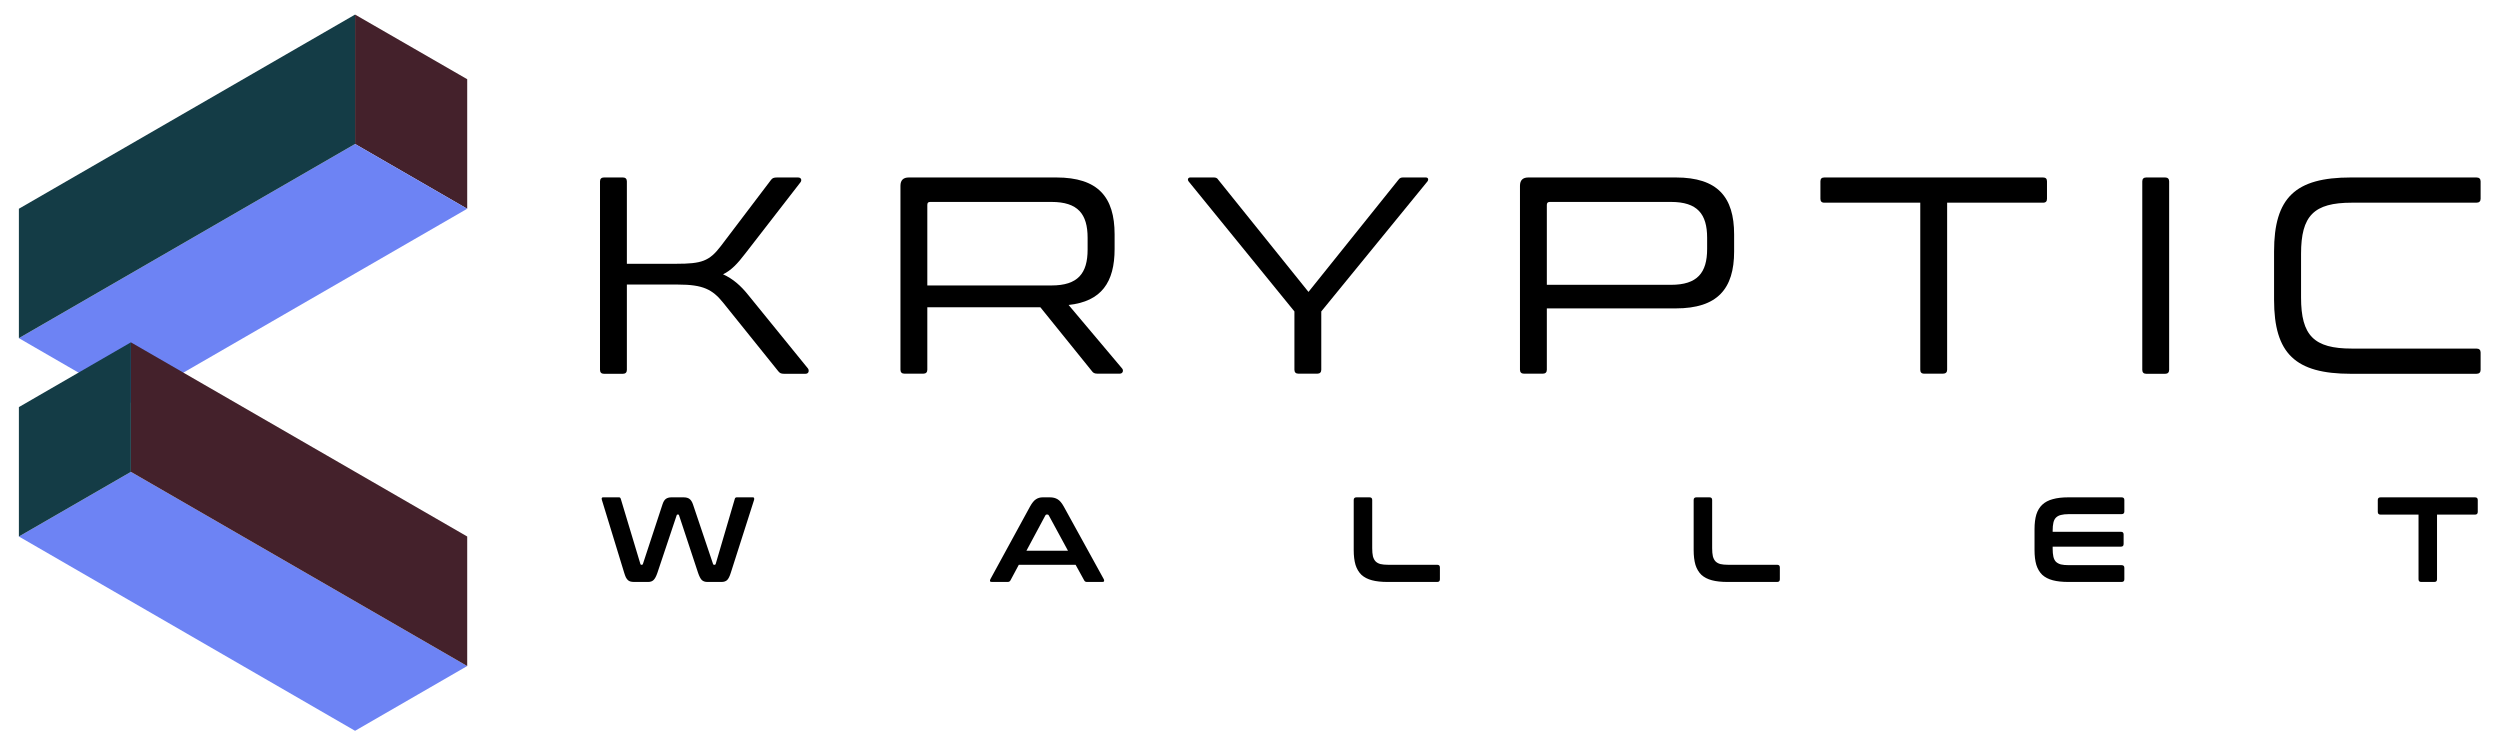 <svg width="972" height="290" viewBox="0 0 972 290" fill="none" xmlns="http://www.w3.org/2000/svg">
<path d="M181.65 258.955L138.048 284.136L7.341 208.593L50.893 183.461L181.65 258.955Z" fill="#6D83F4"/>
<path d="M138.048 5.667L181.65 30.799V81.161L138.048 55.98V5.667Z" fill="#44212B"/>
<path d="M7.341 131.473L50.893 156.654L181.65 81.161L138.048 55.98L7.341 131.473Z" fill="#6D83F4"/>
<path d="M50.894 133.099L181.65 208.593V258.955L50.894 183.461V133.099Z" fill="#44212B"/>
<path d="M138.048 5.667V55.98L7.341 131.473V81.161L138.048 5.667Z" fill="#143C46"/>
<path d="M7.341 158.28V208.593L50.893 183.461V133.099L7.341 158.28Z" fill="#143C46"/>
<path d="M242.2 69C243.185 69 243.727 69.542 243.727 70.528V102.558H262.892C272.795 102.558 275.751 101.573 280.234 95.709L299.744 69.986C300.286 69.246 300.828 69 302.158 69H310.238C311.667 69 311.765 70.183 311.224 70.873L289.841 98.468C286.688 102.607 284.274 105.121 281.121 106.648C284.915 108.373 287.969 110.985 291.024 114.828L314.13 143.262C314.574 143.804 314.672 145.331 313.145 145.331H304.868C303.538 145.331 303.144 144.986 302.602 144.346L281.121 117.637C276.983 112.512 273.288 110.64 263.68 110.64H243.727V143.804C243.727 144.789 243.185 145.331 242.2 145.331H234.81C233.824 145.331 233.282 144.789 233.282 143.804V70.528C233.282 69.542 233.824 69 234.81 69H242.2Z" fill="black"/>
<path d="M410.695 69C426.953 69 433.358 76.638 433.358 91.126V96.793C433.358 109.753 428.234 117.194 415.474 118.573L436.314 143.311C436.856 143.952 436.659 145.282 435.329 145.282H426.707C425.524 145.282 424.982 144.937 424.539 144.297L404.487 119.46H360.54V143.754C360.54 144.74 359.999 145.282 359.013 145.282H351.623C350.638 145.282 350.096 144.74 350.096 143.754V72.252C350.096 70.084 351.18 69 353.347 69H410.695ZM360.54 110.985H408.823C419.07 110.985 422.864 106.303 422.864 97.039V92.456C422.864 83.192 419.07 78.511 408.823 78.511H361.723C360.836 78.511 360.54 78.856 360.54 79.693V110.985Z" fill="black"/>
<path d="M471.934 69C472.673 69 473.265 69.197 473.659 69.887L508.737 113.498L543.717 69.887C544.161 69.246 544.703 69 545.442 69H554.359C555.246 69 555.541 69.739 555 70.528L513.713 121.087V143.754C513.713 144.74 513.171 145.282 512.186 145.282H504.796C503.81 145.282 503.269 144.74 503.269 143.754V121.087L462.13 70.528C461.588 69.788 461.933 69 462.771 69H471.934Z" fill="black"/>
<path d="M651.564 69C667.822 69 674.227 76.638 674.227 91.126V97.778C674.227 112.266 667.773 119.904 651.564 119.904H601.41V143.754C601.41 144.74 600.868 145.282 599.882 145.282H592.492C591.507 145.282 590.965 144.74 590.965 143.754V72.252C590.965 70.084 592.049 69 594.216 69H651.564ZM601.41 110.738H649.692C659.939 110.738 663.733 106.057 663.733 96.793V92.456C663.733 83.192 659.939 78.511 649.692 78.511H602.592C601.705 78.511 601.41 78.954 601.41 79.693V110.738Z" fill="black"/>
<path d="M794.341 69C795.425 69 795.869 69.542 795.869 70.528V77.279C795.869 78.264 795.425 78.806 794.341 78.806H757.046V143.754C757.046 144.74 756.504 145.282 755.42 145.282H748.128C747.045 145.282 746.601 144.74 746.601 143.754V78.806H709.306C708.222 78.806 707.778 78.264 707.778 77.279V70.528C707.778 69.542 708.222 69 709.306 69H794.341Z" fill="black"/>
<path d="M841.835 69C842.821 69 843.363 69.542 843.363 70.528V143.804C843.363 144.789 842.821 145.331 841.835 145.331H834.445C833.46 145.331 832.918 144.789 832.918 143.804V70.528C832.918 69.542 833.46 69 834.445 69H841.835Z" fill="black"/>
<path d="M962.837 69C963.921 69 964.462 69.542 964.462 70.528V77.279C964.462 78.264 963.921 78.806 962.837 78.806H914.357C899.626 78.806 894.65 83.833 894.65 98.665V115.666C894.65 130.499 899.676 135.525 914.357 135.525H962.837C963.921 135.525 964.462 136.067 964.462 137.053V143.804C964.462 144.789 963.921 145.331 962.837 145.331H914.012C892.433 145.331 884.156 137.496 884.156 116.553V97.778C884.156 76.835 892.433 69 914.012 69H962.837Z" fill="black"/>
<path d="M240.708 193.364C241.021 193.364 241.241 193.568 241.366 193.975L248.98 219.261C249.011 219.48 249.137 219.59 249.356 219.59H249.591C249.779 219.59 249.904 219.48 249.967 219.261L257.581 196.09C257.926 195.025 258.38 194.304 258.944 193.928C259.508 193.552 260.213 193.364 261.059 193.364H265.712C266.746 193.364 267.529 193.568 268.062 193.975C268.626 194.382 269.08 195.087 269.425 196.09L277.227 219.261C277.29 219.48 277.415 219.59 277.603 219.59H277.885C278.073 219.59 278.198 219.48 278.261 219.261L285.687 193.975C285.75 193.724 285.844 193.568 285.969 193.505C286.126 193.411 286.282 193.364 286.439 193.364H292.784C293.035 193.364 293.176 193.474 293.207 193.693C293.27 193.912 293.254 194.163 293.16 194.445L284.136 222.692C283.697 224.102 283.212 225.058 282.679 225.559C282.146 226.029 281.426 226.264 280.517 226.264H275.018C274.109 226.264 273.389 226.013 272.856 225.512C272.355 225.011 271.869 224.071 271.399 222.692L264.02 200.367C263.989 200.148 263.863 200.038 263.644 200.038H263.456C263.237 200.038 263.111 200.148 263.08 200.367L255.607 222.692C255.137 224.071 254.636 225.011 254.103 225.512C253.602 226.013 252.897 226.264 251.988 226.264H246.63C246.097 226.264 245.627 226.217 245.22 226.123C244.844 226.029 244.499 225.857 244.186 225.606C243.873 225.324 243.591 224.948 243.34 224.478C243.121 224.008 242.901 223.413 242.682 222.692L234.034 194.445C233.94 194.132 233.909 193.881 233.94 193.693C234.003 193.474 234.159 193.364 234.41 193.364H240.708ZM408.187 193.364C409.378 193.364 410.38 193.615 411.195 194.116C412.01 194.586 412.809 195.526 413.592 196.936L429.149 225.183C429.306 225.496 429.337 225.763 429.243 225.982C429.18 226.17 428.961 226.264 428.585 226.264H422.616C422.083 226.264 421.723 226.06 421.535 225.653L418.198 219.59H396.108L392.865 225.653C392.646 226.06 392.285 226.264 391.784 226.264H385.674C385.267 226.264 385.016 226.17 384.922 225.982C384.859 225.763 384.906 225.496 385.063 225.183L400.479 196.936C401.262 195.526 402.03 194.586 402.782 194.116C403.534 193.615 404.411 193.364 405.414 193.364H408.187ZM399.069 214.138H415.237L407.764 200.367C407.639 200.148 407.466 200.038 407.247 200.038H406.965C406.746 200.038 406.573 200.148 406.448 200.367L399.069 214.138ZM532.482 193.364C533.171 193.364 533.516 193.709 533.516 194.398V213.151C533.516 214.404 533.61 215.454 533.798 216.3C534.017 217.115 534.362 217.773 534.832 218.274C535.302 218.744 535.928 219.089 536.712 219.308C537.526 219.496 538.545 219.59 539.767 219.59H558.802C559.491 219.59 559.836 219.935 559.836 220.624V225.23C559.836 225.919 559.491 226.264 558.802 226.264H539.485C537.103 226.264 535.082 226.045 533.422 225.606C531.761 225.167 530.398 224.462 529.333 223.491C528.299 222.488 527.531 221.204 527.03 219.637C526.56 218.039 526.325 216.112 526.325 213.856V194.398C526.325 193.709 526.685 193.364 527.406 193.364H532.482ZM664.651 193.364C665.34 193.364 665.685 193.709 665.685 194.398V213.151C665.685 214.404 665.779 215.454 665.967 216.3C666.186 217.115 666.531 217.773 667.001 218.274C667.471 218.744 668.098 219.089 668.881 219.308C669.696 219.496 670.714 219.59 671.936 219.59H690.971C691.66 219.59 692.005 219.935 692.005 220.624V225.23C692.005 225.919 691.66 226.264 690.971 226.264H671.654C669.273 226.264 667.252 226.045 665.591 225.606C663.93 225.167 662.567 224.462 661.502 223.491C660.468 222.488 659.7 221.204 659.199 219.637C658.729 218.039 658.494 216.112 658.494 213.856V194.398C658.494 193.709 658.854 193.364 659.575 193.364H664.651ZM824.864 193.364C825.584 193.364 825.945 193.709 825.945 194.398V198.863C825.945 199.552 825.584 199.897 824.864 199.897H804.325C803.103 199.897 802.084 200.007 801.27 200.226C800.486 200.414 799.844 200.759 799.343 201.26C798.873 201.73 798.544 202.388 798.356 203.234C798.168 204.049 798.074 205.067 798.074 206.289V206.759H824.629C825.318 206.759 825.663 207.104 825.663 207.793V211.506C825.663 212.195 825.318 212.54 824.629 212.54H798.074V213.339C798.074 214.561 798.168 215.595 798.356 216.441C798.544 217.256 798.873 217.914 799.343 218.415C799.844 218.885 800.486 219.23 801.27 219.449C802.084 219.637 803.103 219.731 804.325 219.731H824.864C825.584 219.731 825.945 220.076 825.945 220.765V225.23C825.945 225.919 825.584 226.264 824.864 226.264H804.184C801.802 226.264 799.781 226.045 798.121 225.606C796.46 225.167 795.097 224.462 794.032 223.491C792.998 222.488 792.23 221.204 791.729 219.637C791.259 218.039 791.024 216.112 791.024 213.856V205.772C791.024 203.516 791.259 201.605 791.729 200.038C792.23 198.471 792.998 197.202 794.032 196.231C795.097 195.228 796.46 194.508 798.121 194.069C799.781 193.599 801.802 193.364 804.184 193.364H824.864ZM962.273 193.364C962.994 193.364 963.354 193.709 963.354 194.398V199.004C963.354 199.725 962.994 200.085 962.273 200.085H947.515V225.23C947.515 225.919 947.171 226.264 946.481 226.264H941.358C940.669 226.264 940.324 225.919 940.324 225.23V200.085H925.566C924.846 200.085 924.485 199.725 924.485 199.004V194.398C924.485 193.709 924.846 193.364 925.566 193.364H962.273Z" fill="black"/>
</svg>
